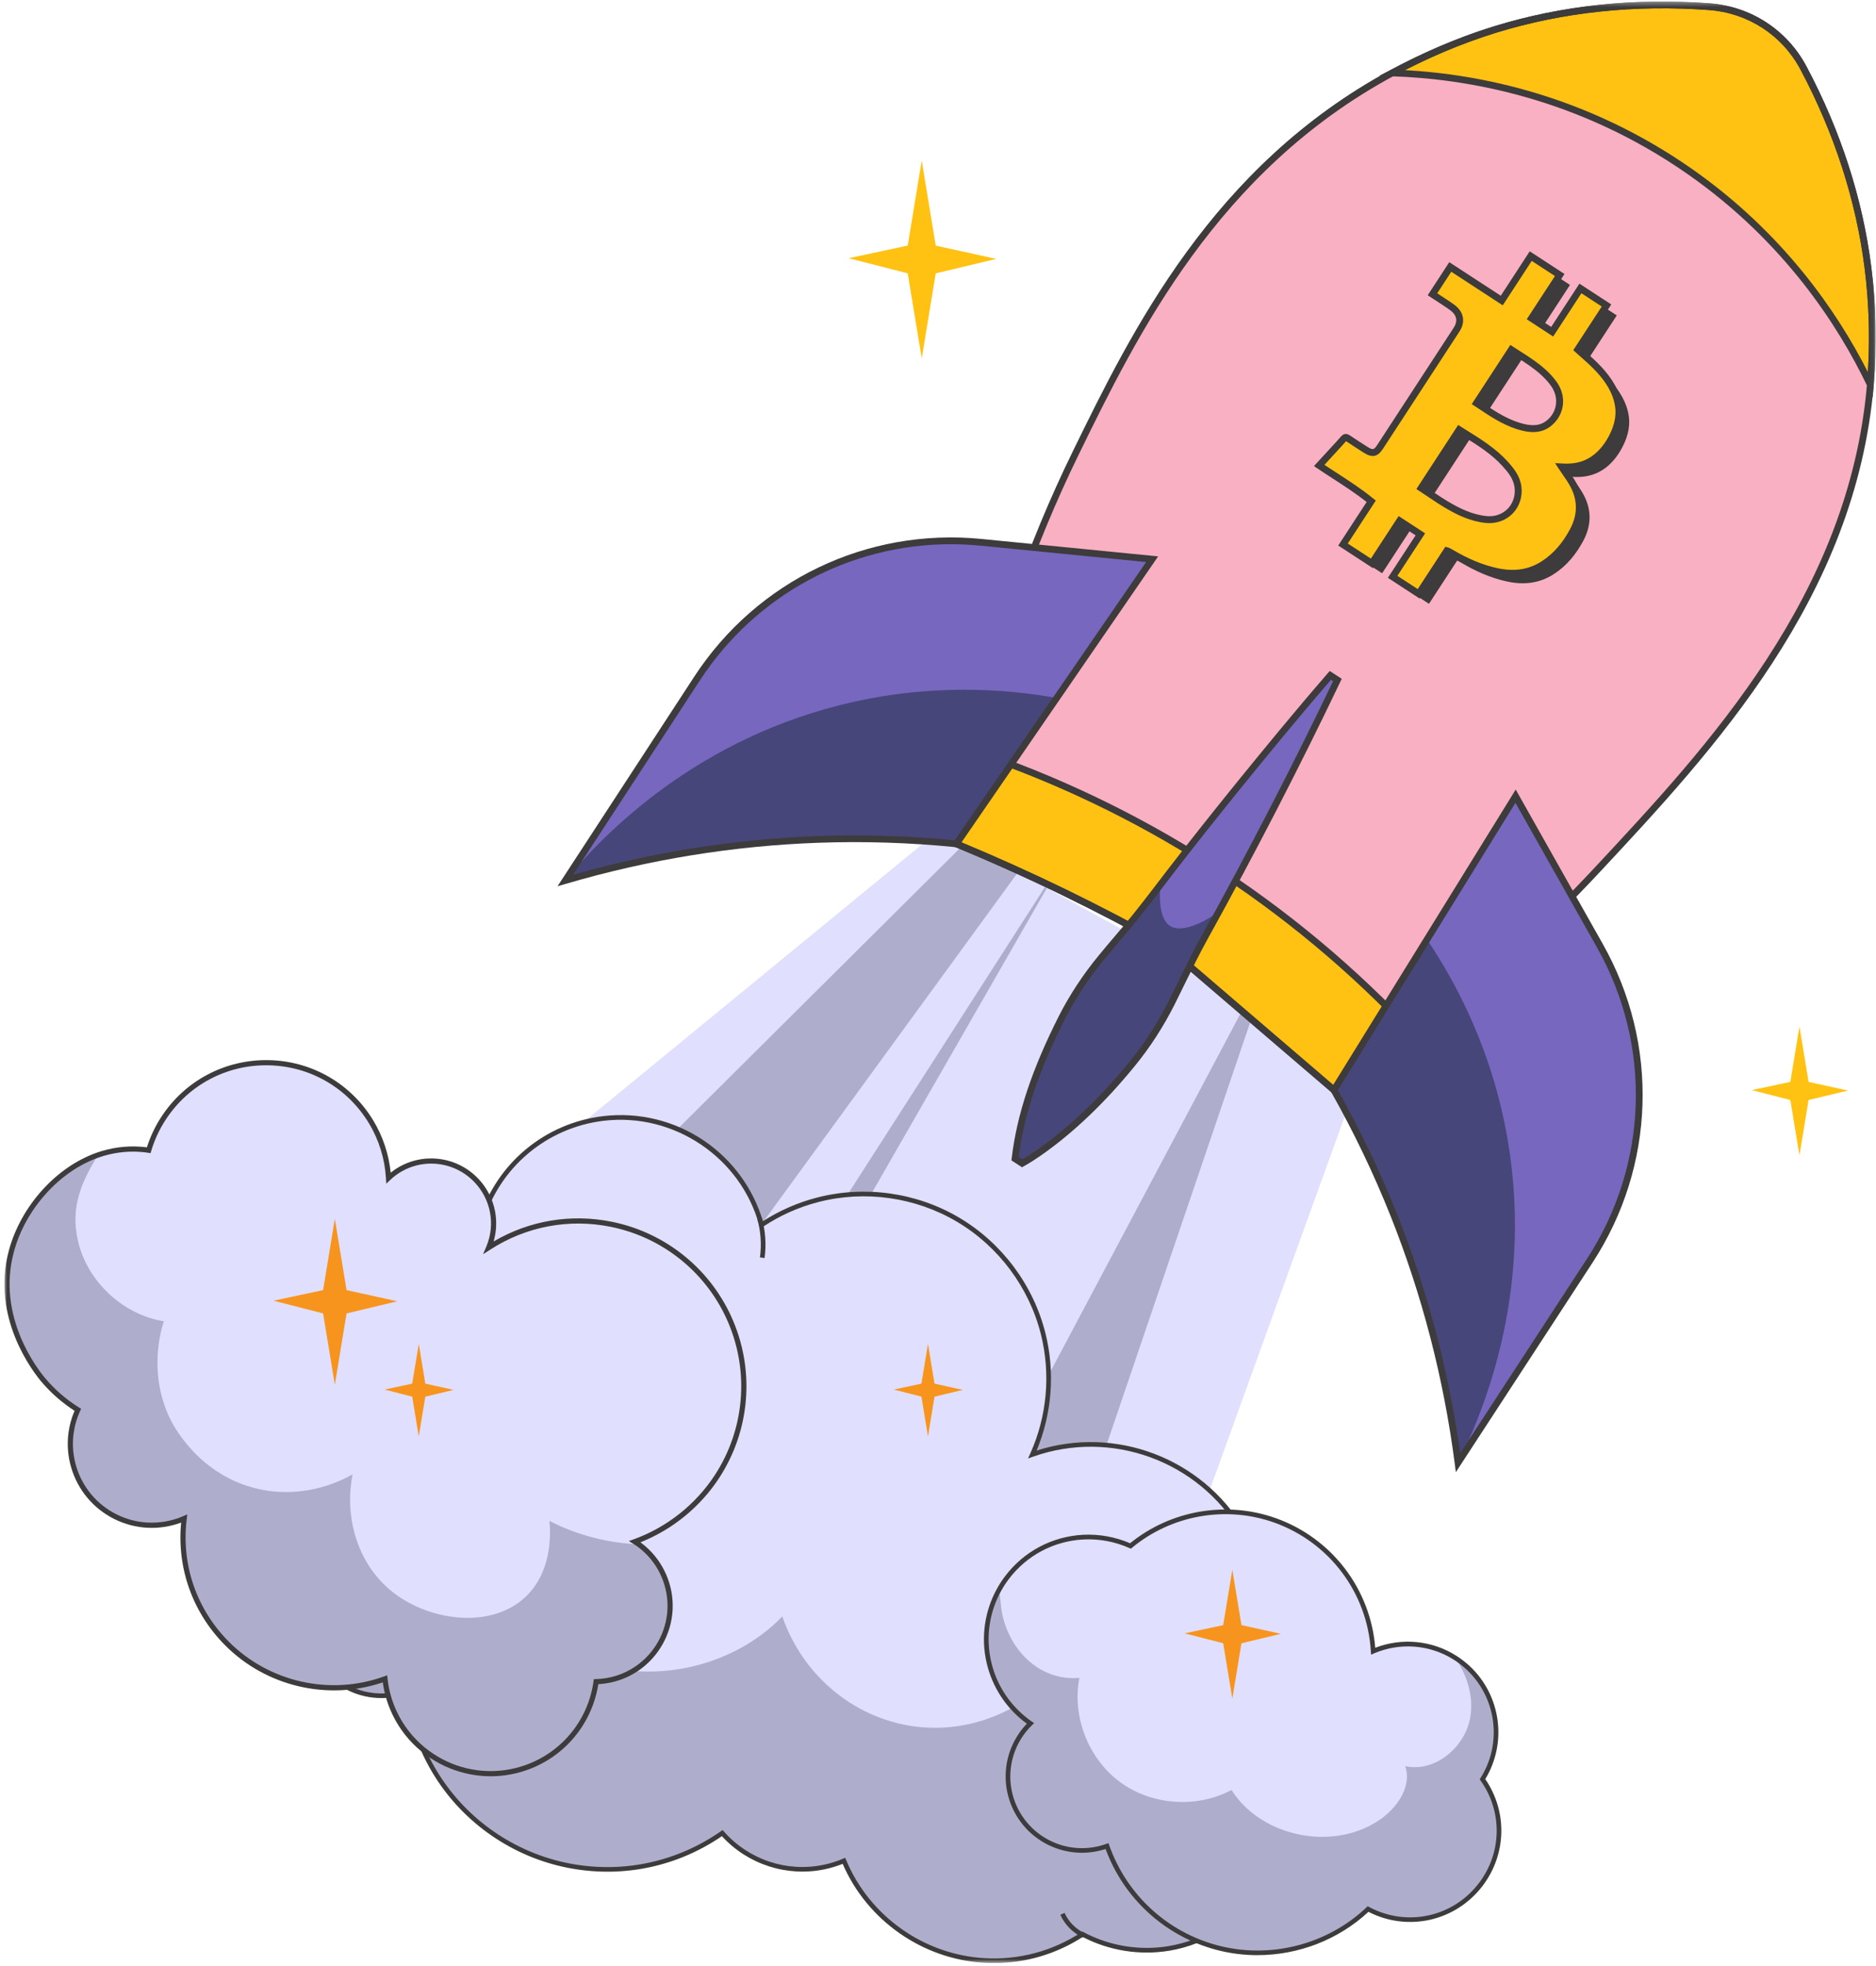 <svg width="398" height="417" viewBox="0 0 398 417" fill="none" xmlns="http://www.w3.org/2000/svg">
<g clip-path="url(#clip0_0_211)">
<mask id="mask0_0_211" style="mask-type:luminance" maskUnits="userSpaceOnUse" x="0" y="0" width="398" height="417">
<path d="M397.943 0.326H0.943V416.326H397.943V0.326Z" fill="white"/>
</mask>
<g mask="url(#mask0_0_211)">
<path d="M289.453 225.239L229.735 390.463L210.325 378.276L184.927 362.322L138.8 333.366L131.406 328.72L117.537 320.013L83.926 298.909L64.421 286.66L199.44 175.937L204.715 178.825L215.965 184.988L221.693 188.129L222.092 188.343L264.864 211.773L266.622 212.734L289.453 225.239Z" fill="#E0DFFE"/>
<g style="mix-blend-mode:multiply">
<path d="M215.965 184.988L117.537 320.013L83.926 298.909L204.715 178.825L215.965 184.988Z" fill="#AEAECC"/>
</g>
<g style="mix-blend-mode:multiply">
<path d="M222.092 188.341C194.331 236.687 166.566 285.02 138.8 333.366L131.406 328.72C161.5 281.849 191.599 234.991 221.693 188.129L222.092 188.346V188.341Z" fill="#AEAECC"/>
</g>
<g style="mix-blend-mode:multiply">
<path d="M266.622 212.734C247.856 267.914 229.086 323.093 210.32 378.276L184.923 362.322C211.57 312.145 238.212 261.959 264.864 211.773L266.622 212.734Z" fill="#AEAECC"/>
</g>
<path d="M267.232 400.837C262.796 407.419 255.86 411.894 248.035 413.203C241.712 414.269 235.248 413.185 229.665 410.211C223.637 414.151 216.37 416.214 208.802 415.774C195.498 414.987 184.034 406.64 179.047 394.639C177.694 395.208 176.275 395.657 174.795 395.966C166.744 397.628 158.536 394.775 153.231 388.754C144.009 395.187 132.603 397.74 121.493 395.804C109.968 393.803 99.776 387.171 93.287 377.445C89.497 371.76 87.168 365.314 86.403 358.659C83.835 359.594 81.05 359.869 78.299 359.399C74.06 358.672 70.296 356.263 67.872 352.713C65.448 349.168 64.564 344.784 65.435 340.573C65.796 338.829 66.444 337.181 67.332 335.685C61.179 335.11 55.225 332.775 50.242 328.834C41.921 322.249 37.356 312.005 38.017 301.419C38.679 290.832 44.493 281.236 53.576 275.739C56.94 273.703 60.595 272.324 64.36 271.619C68.263 270.884 72.285 270.866 76.215 271.593C75.771 267 77.455 262.437 80.797 259.232C84.27 255.905 89.114 254.425 93.849 255.243C96.943 255.778 99.746 257.257 101.922 259.414C105.26 247.749 115.33 238.658 128.124 237.17C143.522 235.383 157.619 245.214 161.57 259.766C165.164 257.37 169.164 255.561 173.424 254.452C183.542 251.82 194.301 253.338 203.297 258.675C212.292 264.011 218.781 272.711 221.322 282.855C223.473 291.445 222.632 300.458 219.034 308.443C235.192 302.719 253.597 308.774 263.001 323.702C263.193 324.002 263.375 324.298 263.558 324.602C270.948 337.081 270.222 352.114 262.953 363.583C267.179 367.524 270.174 372.674 271.452 378.407C273.189 386.14 271.662 394.252 267.24 400.833L267.232 400.837Z" fill="#E0DFFE"/>
<g style="mix-blend-mode:multiply">
<path d="M267.232 400.837C262.796 407.419 255.86 411.894 248.035 413.203C241.712 414.269 235.248 413.185 229.665 410.211C223.637 414.151 216.37 416.213 208.802 415.773C195.498 414.987 184.034 406.639 179.047 394.639C177.694 395.208 176.275 395.657 174.795 395.966C166.744 397.628 158.536 394.774 153.231 388.754C144.009 395.187 132.603 397.74 121.493 395.804C109.968 393.803 99.776 387.171 93.287 377.445C89.497 371.76 87.168 365.314 86.403 358.659C83.835 359.594 81.05 359.869 78.299 359.399C74.06 358.672 70.296 356.263 67.872 352.713C65.448 349.168 64.564 344.784 65.435 340.573C65.796 338.829 66.444 337.181 67.332 335.684C61.179 335.11 55.225 332.775 50.242 328.834C41.921 322.249 37.356 312.005 38.017 301.419C38.679 290.832 44.493 281.236 53.576 275.739C56.94 273.703 60.595 272.324 64.36 271.619C64.073 272.394 63.803 273.168 63.594 273.933C61.466 281.65 62.084 290.088 65.857 297.212C72.167 309.113 85.676 316.281 99.145 316.729C99.524 331.931 109.707 346.442 123.882 351.978C138.057 357.507 155.382 353.74 165.97 342.818C170.447 355.776 181.902 364.975 195.154 366.271C209.986 367.719 224.412 359.012 230.396 344.745C232.142 345.037 244.928 346.95 254.759 337.981C260.465 332.775 262.352 326.481 263.001 323.71C263.193 324.01 263.375 324.306 263.558 324.611C270.948 337.09 270.222 352.122 262.953 363.591C267.179 367.532 270.174 372.682 271.452 378.415C273.189 386.149 271.662 394.26 267.24 400.842L267.232 400.837Z" fill="#AEAECC"/>
</g>
<path d="M210.86 416.326C210.168 416.326 209.472 416.305 208.772 416.265C195.689 415.495 183.969 407.278 178.777 395.283C177.52 395.783 176.214 396.175 174.891 396.448C166.922 398.093 158.632 395.395 153.153 389.411C143.818 395.787 132.56 398.237 121.405 396.296C109.803 394.283 99.406 387.511 92.874 377.723C89.21 372.225 86.833 365.88 85.985 359.333C83.478 360.142 80.806 360.334 78.212 359.894C73.86 359.151 69.943 356.637 67.458 353.001C64.969 349.36 64.051 344.797 64.943 340.477C65.261 338.951 65.791 337.481 66.527 336.102C60.456 335.393 54.733 333.027 49.933 329.23C41.486 322.544 36.847 312.14 37.521 301.393C38.196 290.645 44.101 280.902 53.315 275.325C60.025 271.267 67.942 269.744 75.671 271.01C75.414 266.452 77.137 262.068 80.449 258.887C84.018 255.47 89.057 253.929 93.927 254.773C96.821 255.273 99.485 256.565 101.674 258.523C105.39 246.67 115.661 238.14 128.06 236.697C135.575 235.822 143.161 237.688 149.41 241.947C155.412 246.039 159.811 252.077 161.853 258.997C165.391 256.726 169.234 255.043 173.294 253.99C183.473 251.342 194.501 252.899 203.545 258.266C212.588 263.634 219.242 272.554 221.792 282.751C223.86 291.006 223.19 299.796 219.921 307.634C236.603 302.271 254.984 309.191 263.976 324.367C271.184 336.537 271.022 351.504 263.576 363.518C267.775 367.537 270.661 372.644 271.932 378.311C273.69 386.14 272.127 394.457 267.645 401.12C263.158 407.783 256.042 412.367 248.126 413.695C241.859 414.747 235.328 413.713 229.7 410.789C224.029 414.434 217.562 416.331 210.873 416.331L210.86 416.326ZM179.312 393.995L179.504 394.452C184.448 406.348 195.963 414.525 208.837 415.282C216.153 415.709 223.263 413.817 229.4 409.802L229.644 409.641L229.9 409.78C235.397 412.707 241.807 413.751 247.961 412.72C255.615 411.437 262.491 407.005 266.826 400.567C271.157 394.126 272.667 386.092 270.97 378.524C269.717 372.917 266.822 367.881 262.609 363.957L262.309 363.679L262.526 363.335C269.986 351.578 270.217 336.838 263.127 324.872C254.188 309.779 235.71 303.071 219.19 308.921L218.102 309.309L218.577 308.256C222.132 300.362 222.937 291.388 220.835 282.989C218.345 273.046 211.861 264.342 203.04 259.114C194.223 253.881 183.469 252.363 173.542 254.947C169.373 256.031 165.434 257.797 161.836 260.193L161.265 260.572L161.086 259.91C157.174 245.508 143.035 235.957 128.172 237.68C115.905 239.11 105.786 247.701 102.392 259.571L102.161 260.372L101.569 259.784C99.424 257.657 96.721 256.261 93.762 255.748C89.197 254.96 84.475 256.4 81.132 259.606C77.881 262.724 76.267 267.078 76.702 271.563L76.763 272.215L76.119 272.098C68.429 270.684 60.513 272.137 53.824 276.177C44.885 281.584 39.157 291.041 38.505 301.462C37.852 311.889 42.352 321.979 50.547 328.464C55.395 332.3 61.213 334.632 67.371 335.206L68.146 335.28L67.75 335.949C66.875 337.424 66.257 339.016 65.909 340.686C65.073 344.741 65.935 349.029 68.272 352.453C70.605 355.871 74.291 358.232 78.377 358.929C81.006 359.377 83.722 359.129 86.228 358.211L86.816 357.999L86.886 358.62C87.647 365.228 89.997 371.647 93.692 377.184C100.072 386.749 110.234 393.365 121.571 395.335C132.611 397.254 143.757 394.774 152.945 388.363L153.306 388.11L153.597 388.441C158.841 394.396 166.919 397.097 174.691 395.491C176.11 395.195 177.511 394.761 178.847 394.195L179.304 394.004L179.312 393.995Z" fill="#3D3B3B"/>
<path d="M67.38 336.768L66.492 336.341C67.493 334.249 68.938 332.326 70.67 330.782L71.327 331.517C69.691 332.975 68.329 334.789 67.385 336.763L67.38 336.768Z" fill="#3D3B3B"/>
<path d="M86.024 359.472L85.658 358.555C88.344 357.489 90.885 356.08 93.205 354.366L93.792 355.157C91.403 356.923 88.787 358.376 86.024 359.472Z" fill="#3D3B3B"/>
<path d="M101.417 266.495C101.095 263.695 101.208 260.876 101.743 258.109L102.709 258.296C102.192 260.963 102.083 263.685 102.392 266.383L101.413 266.495H101.417Z" fill="#3D3B3B"/>
<path d="M162.2 266.8L161.227 266.666C161.601 263.96 161.404 261.145 160.66 258.518L161.609 258.249C162.392 261.006 162.597 263.965 162.205 266.805L162.2 266.8Z" fill="#3D3B3B"/>
<path d="M229.765 410.919C227.655 409.963 225.9 408.202 224.956 406.083L225.857 405.683C226.706 407.583 228.276 409.162 230.17 410.019L229.761 410.916L229.765 410.919Z" fill="#3D3B3B"/>
<path d="M262.47 363.874C260.773 362.631 258.902 361.656 256.905 360.986L257.218 360.051C259.311 360.756 261.269 361.774 263.049 363.078L262.466 363.874H262.47Z" fill="#3D3B3B"/>
<path d="M338.925 184.397C329.778 194.196 317.048 206.688 300.372 219.867C295.293 223.882 289.849 227.958 284.022 232.042C283.012 231.176 266.566 217.08 265.543 216.205C264.533 215.339 248.087 201.243 247.068 200.368C240.484 196.689 233.455 192.987 225.983 189.351C218.002 185.466 210.282 182.022 202.892 178.969C203.876 172.087 205.072 165.507 206.421 159.243C212.292 131.967 221.074 110.658 228.246 96.009C241.429 69.063 258.462 35.38 295.349 15.467C304.071 10.761 311.843 7.929 317.206 6.25C328.098 2.901 343.334 -0.022 362.631 1.413C371.082 2.044 378.646 6.951 382.616 14.423C391.35 30.873 394.87 45.518 396.289 56.736C396.999 62.334 397.708 71.064 396.799 81.598C393.007 125.603 364.846 156.603 338.922 184.392L338.925 184.397Z" fill="#F9B0C3"/>
<path d="M300.376 219.867C295.297 223.882 289.853 227.958 284.025 232.043C283.016 231.177 266.569 217.08 265.548 216.205C264.538 215.339 248.092 201.243 247.073 200.368C240.489 196.689 233.46 192.987 225.988 189.351C218.006 185.467 210.285 182.022 202.896 178.969C203.879 172.087 205.076 165.507 206.426 159.243C221.496 164.297 238.648 171.809 256.282 183.066C274.647 194.792 289.156 207.784 300.376 219.867Z" fill="#FFC212"/>
<path d="M396.802 81.603C392.189 71.968 381.088 52.13 358.405 36.31C332.263 18.077 305.96 15.806 295.345 15.467C300.159 12.949 307.578 9.208 317.201 6.25C328.094 2.901 343.33 -0.022 362.627 1.413C371.078 2.044 378.642 6.951 382.611 14.423C391.345 30.873 394.866 45.518 396.285 56.736C397.329 64.97 397.481 73.278 396.794 81.598L396.802 81.603Z" fill="#FFC212"/>
<path d="M397.299 84.295L396.158 81.912C390.126 69.311 378.611 51.273 358.001 36.898C334.761 20.691 311.091 16.689 295.327 16.18L292.607 16.093L295.019 14.832C300.789 11.818 307.917 8.356 316.996 5.567C331.362 1.153 346.737 -0.487 362.688 0.7C371.461 1.353 379.147 6.359 383.25 14.088C390.535 27.807 395.161 42.13 397.003 56.649C398.039 64.818 398.213 73.23 397.516 81.659L397.299 84.295ZM298.069 14.871C313.959 15.745 336.581 20.221 358.819 35.727C378.424 49.403 389.901 66.344 396.281 78.923C396.733 71.473 396.498 64.056 395.584 56.832C393.765 42.483 389.191 28.329 381.988 14.762C378.116 7.468 370.861 2.745 362.583 2.131C346.807 0.957 331.614 2.575 317.418 6.938C309.663 9.321 303.339 12.205 298.074 14.876L298.069 14.871Z" fill="#3D3B3B"/>
<path d="M283.982 232.947L283.56 232.586C282.838 231.969 274.26 224.614 269.033 220.137L265.086 216.754C264.25 216.036 252.9 206.306 248.391 202.44L246.668 200.96C239.792 197.119 232.733 193.432 225.678 189.995C218.102 186.307 210.347 182.818 202.626 179.629L202.113 179.417L202.191 178.869C203.144 172.226 204.333 165.572 205.729 159.096C210.49 136.965 217.854 115.634 227.611 95.696C240.083 70.194 257.17 35.271 295.014 14.841C301.99 11.074 309.384 7.956 316.996 5.572C331.367 1.153 346.737 -0.483 362.691 0.705C371.465 1.357 379.151 6.364 383.255 14.093C390.54 27.811 395.166 42.135 397.007 56.654C398.06 64.975 398.234 73.391 397.521 81.668C393.635 126.813 363.592 159.018 339.457 184.889C327.628 197.568 314.629 209.525 300.824 220.433C295.506 224.64 289.992 228.741 284.443 232.63L283.986 232.947H283.982ZM203.684 178.52C211.26 181.665 218.868 185.093 226.301 188.712C233.399 192.169 240.505 195.88 247.426 199.747L247.543 199.83L249.323 201.356C253.832 205.224 265.185 214.953 266.018 215.67L269.965 219.055C274.682 223.1 282.136 229.485 284.069 231.143C289.444 227.363 294.779 223.382 299.932 219.311C313.68 208.451 326.623 196.537 338.404 183.914C362.392 158.2 392.246 126.199 396.089 81.546C396.794 73.369 396.62 65.053 395.58 56.832C393.761 42.483 389.186 28.329 381.984 14.763C378.111 7.468 370.856 2.745 362.579 2.131C346.803 0.957 331.61 2.575 317.414 6.938C309.894 9.295 302.587 12.379 295.688 16.098C258.244 36.311 241.28 70.999 228.89 96.322C219.186 116.156 211.861 137.378 207.126 159.395C205.777 165.663 204.619 172.097 203.689 178.52H203.684Z" fill="#3D3B3B"/>
<path d="M283.982 232.947L283.56 232.586C282.838 231.969 274.26 224.614 269.033 220.137L265.086 216.754C264.25 216.036 252.9 206.306 248.391 202.439L246.668 200.96C239.792 197.119 232.733 193.43 225.678 189.995C218.102 186.307 210.347 182.818 202.626 179.629L202.113 179.417L202.191 178.868C203.144 172.226 204.333 165.572 205.729 159.095L205.899 158.313L206.656 158.564C224.243 164.468 241.071 172.505 256.67 182.461C272.897 192.821 287.777 205.24 300.902 219.381L301.429 219.947L300.819 220.425C295.501 224.63 289.988 228.733 284.439 232.621L283.982 232.938V232.947ZM203.684 178.52C211.26 181.665 218.868 185.092 226.301 188.712C233.399 192.169 240.505 195.88 247.426 199.747L247.543 199.829L249.323 201.356C253.832 205.222 265.185 214.953 266.018 215.67L269.965 219.055C274.682 223.1 282.136 229.485 284.069 231.141C289.231 227.51 294.357 223.695 299.322 219.794C286.411 205.98 271.801 193.827 255.895 183.674C240.619 173.923 224.16 166.024 206.957 160.183C205.677 166.202 204.58 172.366 203.684 178.525V178.52Z" fill="#3D3B3B"/>
<path d="M244.427 118.592C237.677 128.4 230.932 138.213 224.182 148.022C217.084 158.334 209.99 168.647 202.892 178.964C194.114 178.082 184.301 177.642 173.633 178.016C152.392 178.769 134.201 182.548 119.926 186.732L147.883 143.893C161.005 123.785 184.244 112.646 208.144 115.008L244.423 118.587L244.427 118.592Z" fill="#7767BF"/>
<path d="M224.182 148.025C217.084 158.338 209.99 168.652 202.892 178.969C194.114 178.085 184.301 177.646 173.633 178.021C152.392 178.773 134.201 182.552 119.926 186.737C126.48 178.79 145.628 157.73 178.234 149.53C197.06 144.798 213.428 146.099 224.177 148.025H224.182Z" fill="#46467A"/>
<path d="M282.994 231.181C287.337 238.854 291.698 247.648 295.654 257.565C303.526 277.296 307.401 295.459 309.323 310.201C318.641 295.921 327.963 281.64 337.281 267.361C350.406 247.253 351.237 221.512 339.439 200.595L321.535 168.855C308.689 189.629 295.841 210.407 282.994 231.181Z" fill="#7767BF"/>
<path d="M240.306 225.483C234.566 232.538 227.963 239.206 220.405 244.469C219.272 245.252 218.107 246.013 216.844 246.713L215.347 245.735C216.592 235.187 220.595 225.052 225.331 215.713C227.663 211.142 230.496 206.905 233.77 202.948C235.392 200.964 237.076 199.016 238.73 197.055C240.972 194.427 243.778 190.782 246.207 187.606C246.916 186.676 247.595 185.789 248.213 184.975C252.383 179.556 258.21 172.223 262.518 166.907C268.985 158.935 275.5 151.004 282.237 143.237L283.734 144.215C275.856 160.701 267.336 177.286 258.544 193.4C257.544 195.236 256.539 197.063 255.534 198.885C253.035 203.357 250.898 208.05 248.596 212.622C246.29 217.206 243.552 221.504 240.31 225.483H240.306Z" fill="#7767BF"/>
<path d="M302.743 199.238C296.163 209.886 289.574 220.533 282.99 231.181C287.337 238.854 291.693 247.648 295.65 257.562C303.523 277.291 307.396 295.455 309.319 310.196C313.954 300.997 325.522 274.99 319.881 241.864C316.626 222.739 308.836 208.289 302.74 199.233L302.743 199.238Z" fill="#46467A"/>
<path d="M240.306 225.483C234.566 232.538 227.963 239.206 220.405 244.469C219.272 245.252 218.107 246.013 216.844 246.713L215.347 245.735C216.592 235.187 220.595 225.052 225.331 215.713C227.663 211.142 230.496 206.906 233.77 202.948C235.392 200.964 237.076 199.016 238.73 197.055C240.972 194.427 243.778 190.782 246.207 187.606C245.767 192.091 246.477 195.289 248.247 196.393C250.237 197.637 254.027 196.537 258.549 193.392C257.549 195.228 256.542 197.055 255.537 198.877C253.039 203.349 250.903 208.041 248.6 212.613C246.294 217.198 243.557 221.494 240.315 225.474L240.306 225.483Z" fill="#46467A"/>
<path d="M216.809 247.544L214.582 246.091L214.633 245.652C215.731 236.392 218.925 226.775 224.687 215.392C226.98 210.904 229.848 206.566 233.212 202.495C234.27 201.209 235.366 199.911 236.429 198.663C237.012 197.976 237.599 197.29 238.177 196.598C240.715 193.622 243.974 189.347 246.595 185.915L247.643 184.545C252.004 178.878 257.975 171.379 261.961 166.459C267.732 159.344 274.591 150.966 281.697 142.771L282.106 142.302L284.653 143.959L284.383 144.523C275.826 162.44 266.331 180.847 256.16 199.229C254.484 202.238 252.939 205.401 251.446 208.463C250.729 209.937 249.984 211.46 249.236 212.948C246.865 217.663 244.048 222.034 240.863 225.94C234.444 233.834 227.698 240.267 220.817 245.061C219.873 245.713 218.607 246.561 217.193 247.344L216.814 247.554L216.809 247.544ZM216.105 245.382L216.866 245.879C218.075 245.187 219.163 244.456 219.994 243.882C226.766 239.166 233.412 232.826 239.749 225.031C242.865 221.208 245.624 216.923 247.952 212.299C248.696 210.821 249.441 209.303 250.154 207.832C251.656 204.754 253.209 201.573 254.902 198.533C264.951 180.369 274.338 162.184 282.815 144.472L282.363 144.181C275.417 152.209 268.72 160.396 263.066 167.364C259.084 172.274 253.122 179.76 248.775 185.419L247.731 186.785C245.101 190.234 241.825 194.523 239.265 197.525C238.687 198.211 238.099 198.903 237.512 199.595C236.454 200.843 235.358 202.13 234.308 203.408C231.01 207.402 228.203 211.652 225.957 216.044C220.365 227.088 217.227 236.427 216.105 245.382Z" fill="#3D3B3B"/>
<path d="M118.272 187.967L147.287 143.506C160.604 123.098 183.951 111.902 208.219 114.299L245.702 117.996L224.773 148.426C217.675 158.738 210.582 169.052 203.488 179.369L203.249 179.717L202.826 179.674C193.178 178.703 183.369 178.386 173.664 178.729C155.634 179.369 137.625 182.287 120.135 187.416L118.276 187.959L118.272 187.967ZM201.739 115.412C180.34 115.412 160.347 126.112 148.483 144.29L121.579 185.519C138.605 180.692 156.099 177.929 173.611 177.311C183.243 176.971 192.973 177.276 202.548 178.221C209.563 168.021 216.579 157.821 223.599 147.625L243.156 119.192L208.083 115.73C205.96 115.521 203.845 115.417 201.743 115.417L201.739 115.412Z" fill="#3D3B3B"/>
<path d="M308.863 312.21L308.614 310.287C306.26 292.232 301.677 274.582 294.993 257.827C291.402 248.832 287.159 239.985 282.376 231.533L282.168 231.164L282.389 230.803L321.565 167.447L340.061 200.242C352.034 221.469 351.199 247.335 337.881 267.748L308.866 312.21H308.863ZM283.825 231.199C288.556 239.598 292.759 248.375 296.32 257.3C302.813 273.577 307.339 290.688 309.776 308.2L336.68 266.97C349.706 247.009 350.524 221.708 338.817 200.947L321.509 170.26L283.83 231.199H283.825Z" fill="#3D3B3B"/>
<path d="M293.226 121.58C291.124 120.21 289.14 118.918 287.098 117.583C289.092 114.529 291.067 111.502 293.082 108.409C289.597 105.565 285.767 103.329 282.045 100.815C283.016 99.762 283.943 98.753 284.87 97.744C285.661 96.883 286.467 96.03 287.229 95.143C287.537 94.786 287.777 94.808 288.133 95.043C289.387 95.878 290.64 96.7 291.916 97.505C293.36 98.414 294.052 98.27 294.966 96.874C300.385 88.579 305.803 80.28 311.212 71.977C312.296 70.311 311.992 68.623 310.399 67.406C309.715 66.884 308.984 66.423 308.27 65.944C307.556 65.47 306.839 65.009 306.078 64.513C307.343 62.573 308.588 60.668 309.859 58.719C313.497 61.094 317.11 63.443 320.782 65.84C322.837 62.691 324.869 59.581 326.928 56.419C329.003 57.771 331.014 59.081 333.077 60.429C331.075 63.495 329.086 66.544 327.092 69.598C328.569 70.559 329.991 71.485 331.48 72.46C333.49 69.376 335.466 66.349 337.468 63.282C339.339 64.504 341.146 65.679 343.003 66.892C340.972 70.007 338.935 73.125 336.902 76.244C338.208 77.431 339.522 78.519 340.71 79.732C342.834 81.894 344.644 84.278 345.376 87.305C346.007 89.919 345.459 92.364 344.262 94.695C343.391 96.387 342.29 97.905 340.78 99.101C338.917 100.576 336.776 101.18 334.435 101.163C334.082 101.163 333.734 101.132 333.486 101.124C334.347 102.446 335.352 103.725 336.079 105.147C337.712 108.322 337.576 111.554 335.902 114.686C334.365 117.556 332.354 120.031 329.569 121.806C326.531 123.741 323.246 124.072 319.785 123.337C316.278 122.593 313.066 121.149 309.998 119.335C309.803 119.218 309.603 119.105 309.397 118.996C309.333 118.961 309.254 118.953 309.124 118.914C307.147 121.941 305.167 124.977 303.162 128.052C301.303 126.838 299.497 125.664 297.621 124.442C299.566 121.462 301.511 118.483 303.501 115.43C302.016 114.464 300.598 113.537 299.105 112.563C297.173 115.525 295.215 118.526 293.216 121.585L293.226 121.58ZM311.752 93.234C309.032 97.405 306.347 101.515 303.675 105.612C305.659 106.909 307.553 108.261 309.558 109.418C312.04 110.845 314.638 112.024 317.558 112.293C321.557 112.659 324.695 109.449 324.229 105.46C323.989 103.407 322.776 101.902 321.474 100.463C318.732 97.435 315.221 95.43 311.757 93.238L311.752 93.234ZM315.421 87.596C315.835 87.866 316.199 88.097 316.557 88.34C319.312 90.198 322.118 91.981 325.395 92.751C327.241 93.181 329.112 93.181 330.718 91.916C333.321 89.863 333.794 86.392 331.907 83.651C330.657 81.838 329.003 80.441 327.245 79.18C325.822 78.158 324.317 77.249 322.81 76.27C320.322 80.085 317.901 83.795 315.416 87.601L315.421 87.596Z" fill="#3D3B3B"/>
<path d="M291.049 119.475C288.948 118.105 286.963 116.813 284.923 115.477C286.915 112.424 288.891 109.397 290.906 106.304C287.42 103.46 283.59 101.224 279.87 98.71C280.84 97.657 281.767 96.648 282.694 95.639C283.486 94.778 284.291 93.925 285.052 93.038C285.362 92.681 285.601 92.703 285.958 92.938C287.211 93.773 288.464 94.595 289.739 95.4C291.185 96.309 291.877 96.165 292.791 94.769C298.208 86.474 303.627 78.175 309.036 69.872C310.12 68.206 309.815 66.518 308.222 65.3C307.54 64.778 306.808 64.317 306.094 63.839C305.381 63.365 304.662 62.904 303.901 62.408C305.167 60.468 306.412 58.563 307.684 56.614C311.321 58.989 314.934 61.338 318.606 63.735C320.661 60.586 322.693 57.476 324.751 54.313C326.827 55.666 328.837 56.975 330.9 58.324C328.898 61.39 326.91 64.439 324.916 67.493C326.392 68.454 327.815 69.38 329.304 70.35C331.314 67.266 333.289 64.239 335.292 61.173C337.164 62.395 338.97 63.569 340.828 64.783C338.795 67.897 336.758 71.016 334.726 74.135C336.031 75.322 337.346 76.409 338.534 77.623C340.657 79.784 342.468 82.168 343.199 85.195C343.831 87.81 343.282 90.254 342.086 92.585C341.215 94.277 340.114 95.796 338.604 96.992C336.741 98.466 334.6 99.071 332.258 99.053C331.907 99.053 331.558 99.023 331.309 99.014C332.172 100.337 333.177 101.615 333.904 103.038C335.536 106.213 335.4 109.445 333.725 112.576C332.188 115.447 330.178 117.922 327.393 119.697C324.355 121.632 321.07 121.962 317.61 121.227C314.103 120.484 310.891 119.04 307.823 117.226C307.626 117.108 307.426 116.995 307.222 116.887C307.156 116.852 307.078 116.843 306.947 116.804C304.972 119.831 302.992 122.868 300.985 125.943C299.127 124.729 297.321 123.554 295.445 122.333C297.39 119.353 299.336 116.373 301.324 113.32C299.841 112.354 298.422 111.428 296.93 110.454C294.998 113.416 293.039 116.417 291.041 119.475H291.049ZM309.576 91.133C306.856 95.304 304.171 99.414 301.498 103.512C303.483 104.808 305.376 106.161 307.383 107.318C309.863 108.744 312.462 109.923 315.381 110.193C319.381 110.558 322.519 107.348 322.054 103.359C321.814 101.306 320.6 99.802 319.298 98.362C316.557 95.334 313.045 93.329 309.581 91.137L309.576 91.133ZM313.245 85.491C313.658 85.761 314.024 85.992 314.381 86.235C317.136 88.092 319.943 89.876 323.219 90.645C325.065 91.076 326.936 91.076 328.542 89.81C331.145 87.757 331.619 84.287 329.73 81.546C328.481 79.732 326.827 78.336 325.069 77.075C323.646 76.053 322.14 75.144 320.635 74.165C318.145 77.98 315.726 81.69 313.24 85.496L313.245 85.491Z" fill="#FFC212"/>
<path d="M301.203 126.952L294.445 122.545L300.324 113.533L297.152 111.467L291.263 120.488L283.913 115.695L289.936 106.465C287.651 104.656 285.179 103.055 282.785 101.502C281.697 100.798 280.565 100.067 279.464 99.319L278.764 98.844L280.105 97.387C280.8 96.631 281.479 95.891 282.159 95.152L282.759 94.499C283.338 93.869 283.939 93.221 284.504 92.564C284.87 92.137 285.492 91.75 286.367 92.333C287.39 93.016 288.743 93.908 290.132 94.782C291.241 95.478 291.489 95.43 292.181 94.369C297.599 86.074 303.018 77.775 308.427 69.472C309.298 68.136 309.066 66.862 307.783 65.879C307.27 65.487 306.712 65.118 306.169 64.761L305.69 64.444C305.198 64.117 304.702 63.795 304.192 63.465L302.892 62.617L307.47 55.601L318.393 62.721L324.539 53.3L331.91 58.106L325.926 67.275L329.09 69.337L335.079 60.159L341.837 64.565L335.679 74.004C335.932 74.23 336.184 74.452 336.437 74.674C337.316 75.452 338.22 76.253 339.061 77.105C340.879 78.954 343.073 81.524 343.917 85.017C344.535 87.583 344.152 90.167 342.742 92.912C341.733 94.878 340.531 96.396 339.064 97.553C337.289 98.962 335.152 99.706 332.715 99.767C332.728 99.784 332.738 99.797 332.75 99.814C333.382 100.728 334.034 101.672 334.561 102.69C336.276 106.034 336.215 109.471 334.378 112.907C332.633 116.169 330.478 118.587 327.794 120.297C324.764 122.224 321.388 122.758 317.466 121.928C314.215 121.236 310.939 119.901 307.457 117.839C307.382 117.796 307.304 117.748 307.227 117.704L301.198 126.939L301.203 126.952ZM296.46 122.119L300.776 124.933L306.639 115.951L307.252 116.13C307.339 116.152 307.448 116.178 307.57 116.243C307.783 116.356 307.992 116.473 308.2 116.595C311.543 118.574 314.672 119.857 317.767 120.514C321.295 121.262 324.32 120.797 327.006 119.083C329.473 117.509 331.462 115.269 333.085 112.233C334.683 109.244 334.743 106.265 333.255 103.372C332.776 102.437 332.15 101.533 331.544 100.663C331.258 100.249 330.97 99.836 330.7 99.419L329.921 98.227L331.592 98.305C331.793 98.318 332.028 98.331 332.268 98.331C332.302 98.331 332.337 98.331 332.375 98.331C334.648 98.331 336.541 97.709 338.155 96.426C339.452 95.4 340.528 94.034 341.442 92.259C342.685 89.841 343.03 87.588 342.495 85.374C341.737 82.225 339.7 79.854 338.016 78.14C337.215 77.327 336.367 76.575 335.466 75.783C335.057 75.422 334.644 75.057 334.235 74.682L333.773 74.265L339.818 65.005L335.501 62.191L329.513 71.368L323.903 67.71L329.887 58.541L324.961 55.331L318.815 64.752L307.892 57.632L304.911 62.203L304.985 62.251C305.498 62.586 306.003 62.908 306.5 63.243L306.969 63.556C307.531 63.926 308.114 64.309 308.667 64.731C310.56 66.175 310.939 68.302 309.65 70.276C304.24 78.58 298.822 86.879 293.403 95.174C292.272 96.909 291.137 97.144 289.352 96.022C287.956 95.143 286.598 94.247 285.57 93.56C285.001 94.217 284.404 94.865 283.83 95.491L283.234 96.139C282.555 96.879 281.871 97.622 281.174 98.379L280.984 98.584C281.85 99.158 282.724 99.727 283.577 100.28C286.184 101.967 288.883 103.716 291.367 105.747L291.877 106.161L285.931 115.269L290.837 118.466L296.725 109.444L302.343 113.107L296.463 122.119H296.46ZM315.991 110.945C315.765 110.945 315.538 110.936 315.312 110.915C312.005 110.61 309.141 109.171 307.017 107.944C305.607 107.135 304.236 106.213 302.913 105.321C302.313 104.921 301.712 104.516 301.102 104.116L300.49 103.716L309.358 90.124L309.967 90.511C310.407 90.789 310.846 91.063 311.286 91.337C314.28 93.207 317.379 95.143 319.838 97.862C321.178 99.345 322.51 100.98 322.776 103.264C323.024 105.386 322.345 107.444 320.913 108.91C319.633 110.219 317.871 110.941 315.991 110.941V110.945ZM302.508 103.299C302.917 103.568 303.323 103.842 303.727 104.112C305.094 105.03 306.382 105.895 307.748 106.678C309.742 107.826 312.422 109.179 315.447 109.458C317.131 109.619 318.746 109.04 319.868 107.892C320.991 106.739 321.522 105.117 321.327 103.433C321.108 101.576 319.986 100.202 318.754 98.844C316.431 96.278 313.553 94.478 310.512 92.577C310.272 92.429 310.038 92.277 309.798 92.129L302.508 103.299ZM325.252 91.629C324.569 91.629 323.837 91.537 323.059 91.355C319.689 90.567 316.84 88.771 313.976 86.84C313.737 86.679 313.497 86.522 313.236 86.357L312.235 85.704L320.426 73.151L321.039 73.552C321.501 73.852 321.958 74.143 322.419 74.434C323.441 75.087 324.499 75.757 325.504 76.479C327.006 77.558 328.916 79.063 330.339 81.129C332.458 84.204 331.897 88.092 329.003 90.38C327.946 91.215 326.71 91.629 325.256 91.629H325.252ZM314.254 85.278C314.437 85.396 314.611 85.513 314.79 85.63C317.535 87.479 320.26 89.201 323.39 89.932C325.4 90.402 326.897 90.18 328.094 89.232C330.365 87.44 330.805 84.378 329.133 81.955C327.837 80.072 326.052 78.671 324.647 77.662C323.676 76.966 322.684 76.331 321.631 75.661C321.375 75.496 321.113 75.331 320.852 75.165L314.254 85.274V85.278Z" fill="#3D3B3B"/>
<path d="M135.162 353.84C132.563 355.619 129.54 356.567 126.467 356.645C125.775 361.743 123.356 366.489 119.551 370.051C114.951 374.37 108.759 376.562 102.461 376.101C96.164 375.645 90.354 372.573 86.429 367.633C83.761 364.266 82.129 360.247 81.676 356.054C70.096 360.247 57.022 357.42 48.197 348.594C41.099 341.495 37.882 331.653 39.079 322.052C36.664 323.101 34.005 323.593 31.32 323.457C26.519 323.214 22.037 320.978 18.947 317.291C15.866 313.602 14.456 308.799 15.065 304.033C15.296 302.267 15.787 300.57 16.514 298.991C14.021 297.439 11.527 295.407 9.264 292.75C8.071 291.345 -1.481 279.744 2.422 265.33C4.79 256.565 11.775 248.075 20.805 244.947C23.599 243.982 26.593 243.526 29.701 243.739C30.332 243.782 30.954 243.852 31.555 243.943C32.264 241.564 33.317 239.262 34.718 237.131C39.614 229.655 48.018 225.213 56.962 225.383C65.909 225.549 74.139 230.302 78.752 237.962C80.958 241.621 82.186 245.7 82.429 249.833C85.698 246.753 90.354 245.518 94.78 246.649C99.75 247.923 103.528 251.951 104.489 256.987C104.985 259.597 104.676 262.224 103.684 264.573C111.309 259.64 120.648 257.805 129.722 259.649C141.09 261.954 150.577 269.731 155.068 280.414C159.563 291.102 158.475 303.311 152.178 313.041C147.966 319.548 141.782 324.381 134.674 326.951C134.949 327.12 135.219 327.303 135.484 327.49C135.837 327.747 136.184 328.017 136.52 328.303C140.337 331.557 142.413 336.398 142.147 341.404C141.877 346.406 139.292 351.003 135.158 353.831L135.162 353.84Z" fill="#E0DFFE"/>
<g style="mix-blend-mode:multiply">
<path d="M135.162 353.84C132.563 355.619 129.54 356.567 126.467 356.645C125.775 361.743 123.356 366.489 119.551 370.051C114.951 374.37 108.759 376.562 102.461 376.101C96.164 375.644 90.354 372.573 86.429 367.632C83.761 364.266 82.129 360.246 81.676 356.054C70.096 360.246 57.022 357.42 48.197 348.594C41.099 341.495 37.882 331.653 39.079 322.052C36.664 323.101 34.005 323.593 31.32 323.457C26.519 323.214 22.037 320.978 18.947 317.29C15.866 313.602 14.456 308.799 15.065 304.032C15.296 302.267 15.787 300.57 16.514 298.991C14.021 297.439 11.527 295.407 9.264 292.75C8.071 291.345 -1.481 279.744 2.422 265.33C4.79 256.565 11.775 248.075 20.805 244.947C17.337 250.576 14.865 255.943 16.549 263.207C18.542 271.789 26.058 278.809 34.758 280.214C34.127 282.171 31.394 291.297 36.142 301.019C36.725 302.21 42.261 313.067 55.042 315.829C65.03 317.982 72.872 313.784 74.796 312.675C72.92 322.392 76.215 332.171 83.491 337.79C91.438 343.931 104.816 345.636 112.001 338.155C117.389 332.545 116.749 324.424 116.553 322.54C118.115 323.363 125.697 327.221 135.489 327.49C135.841 327.747 136.189 328.017 136.524 328.303C140.341 331.557 142.416 336.398 142.151 341.404C141.881 346.406 139.297 351.003 135.162 353.831V353.84Z" fill="#AEAECC"/>
</g>
<path d="M104.089 376.705C103.532 376.705 102.975 376.684 102.418 376.644C95.99 376.176 90.006 373.018 85.993 367.972C83.417 364.723 81.772 360.873 81.211 356.794C69.565 360.73 56.522 357.698 47.805 348.977C40.881 342.053 37.495 332.596 38.431 322.901C36.163 323.745 33.713 324.128 31.289 324.002C26.35 323.749 21.697 321.431 18.525 317.638C15.352 313.841 13.894 308.857 14.517 303.958C14.73 302.306 15.169 300.709 15.818 299.196C13.202 297.512 10.857 295.464 8.842 293.103C7.005 290.936 -1.964 279.418 1.887 265.181C4.429 255.769 11.958 247.427 20.618 244.426C23.604 243.395 26.667 242.981 29.731 243.186C30.197 243.216 30.675 243.264 31.163 243.33C31.894 241.025 32.934 238.837 34.253 236.826C39.284 229.142 47.779 224.674 56.966 224.831C66.157 225.001 74.474 229.802 79.218 237.675C81.237 241.02 82.495 244.808 82.886 248.701C86.25 246 90.668 245.03 94.915 246.114C100.063 247.431 104.032 251.658 105.025 256.883C105.429 259.028 105.325 261.216 104.72 263.29C112.305 258.831 121.162 257.348 129.831 259.114C141.381 261.459 151.008 269.34 155.573 280.201C160.137 291.057 159.041 303.445 152.64 313.34C148.635 319.526 142.704 324.376 135.863 327.09C136.219 327.351 136.563 327.621 136.876 327.89C140.794 331.231 142.969 336.293 142.696 341.439C142.421 346.581 139.719 351.387 135.467 354.292C132.939 356.023 130 357.016 126.937 357.176C126.144 362.244 123.664 366.946 119.921 370.451C115.635 374.474 109.938 376.71 104.089 376.71V376.705ZM82.146 355.301L82.22 355.998C82.664 360.121 84.266 364.026 86.855 367.293C90.676 372.095 96.377 375.11 102.501 375.553C108.624 376.001 114.703 373.847 119.173 369.65C122.846 366.21 125.243 361.565 125.919 356.571L125.98 356.11L126.445 356.097C129.461 356.023 132.364 355.084 134.845 353.388C138.818 350.674 141.342 346.184 141.598 341.383C141.851 336.576 139.818 331.843 136.163 328.725C135.85 328.46 135.515 328.194 135.158 327.938C134.883 327.742 134.626 327.573 134.383 327.421L133.417 326.825L134.484 326.438C141.524 323.893 147.643 319.025 151.713 312.745C157.919 303.159 158.98 291.149 154.559 280.627C150.133 270.102 140.807 262.459 129.609 260.188C120.709 258.379 111.609 260.097 103.98 265.034L102.487 265.999L103.179 264.36C104.15 262.058 104.415 259.544 103.95 257.087C103.031 252.281 99.38 248.388 94.645 247.175C90.406 246.091 85.976 247.231 82.803 250.223L81.951 251.033L81.881 249.858C81.641 245.761 80.397 241.746 78.282 238.241C73.734 230.694 65.761 226.092 56.948 225.926C48.127 225.761 39.998 230.059 35.175 237.427C33.826 239.484 32.786 241.725 32.077 244.095L31.942 244.552L31.472 244.482C30.854 244.391 30.245 244.322 29.662 244.282C26.746 244.087 23.821 244.482 20.979 245.465C12.645 248.353 5.399 256.392 2.949 265.469C-0.759 279.174 7.906 290.301 9.677 292.393C11.718 294.789 14.116 296.851 16.801 298.521L17.21 298.778L17.006 299.218C16.297 300.757 15.827 302.397 15.605 304.097C15.017 308.695 16.388 313.375 19.365 316.933C22.346 320.491 26.711 322.671 31.346 322.906C33.909 323.032 36.511 322.567 38.857 321.544L39.736 321.162L39.619 322.114C38.413 331.792 41.682 341.3 48.58 348.198C57.162 356.781 70.074 359.659 81.485 355.531L82.142 355.293L82.146 355.301Z" fill="#3D3B3B"/>
<path d="M314.515 377.332C319.211 383.939 319.229 393.009 314.124 399.685C308.475 407.075 298.331 409.193 290.241 404.86C281.797 412.869 269.707 416.07 258.231 413.051C247.221 410.154 238.552 401.986 234.857 391.503C231.21 392.817 227.175 392.742 223.546 391.241C219.304 389.489 216.044 385.967 214.62 381.608C213.198 377.245 213.759 372.473 216.153 368.563C216.844 367.428 217.675 366.401 218.612 365.493C214.185 362.439 211.017 357.824 209.794 352.522C208.585 347.259 209.381 341.783 211.961 337.133C212.449 336.25 213.001 335.398 213.62 334.584C217.484 329.46 223.42 326.311 229.831 325.985C233.313 325.807 236.728 326.473 239.836 327.864C248.191 320.935 259.837 318.59 270.609 322.474C282.673 326.825 290.592 337.902 291.324 350.177C296.965 347.763 303.505 348.259 308.737 351.591C309.694 352.205 310.611 352.913 311.469 353.714C318.045 359.864 319.28 369.786 314.515 377.336V377.332Z" fill="#E0DFFE"/>
<g style="mix-blend-mode:multiply">
<path d="M314.515 377.332C319.211 383.939 319.229 393.007 314.124 399.685C308.475 407.075 298.331 409.193 290.241 404.86C281.797 412.869 269.707 416.069 258.231 413.051C247.221 410.154 238.552 401.985 234.857 391.503C231.21 392.817 227.175 392.742 223.546 391.241C219.304 389.489 216.044 385.966 214.62 381.607C213.198 377.245 213.759 372.473 216.153 368.563C216.844 367.427 217.675 366.401 218.612 365.493C214.185 362.439 211.017 357.823 209.794 352.522C208.585 347.259 209.381 341.783 211.961 337.133C212.126 338.207 212.244 339.238 212.327 340.204C213.058 348.642 219.743 356.628 228.995 355.845C227.402 364.026 230.897 372.982 237.608 377.928C244.318 382.873 253.915 383.557 261.261 379.615C267.78 389.841 283.39 392.773 293.178 385.604C296.668 383.047 299.536 378.641 298.122 374.552C304.415 375.975 310.878 370.529 311.931 364.165C312.657 359.768 311.273 355.314 308.732 351.591C309.689 352.205 310.608 352.913 311.465 353.714C318.04 359.864 319.277 369.786 314.512 377.336L314.515 377.332Z" fill="#AEAECC"/>
</g>
<path d="M266.783 414.648C263.88 414.648 260.96 414.282 258.105 413.529C247.212 410.663 238.444 402.682 234.556 392.13C230.889 393.33 226.932 393.178 223.355 391.698C218.973 389.889 215.617 386.266 214.15 381.76C212.679 377.253 213.254 372.348 215.731 368.306C216.33 367.323 217.04 366.401 217.85 365.557C213.537 362.413 210.517 357.846 209.311 352.635C208.08 347.281 208.867 341.692 211.53 336.894C212.027 335.989 212.601 335.11 213.228 334.284C217.188 329.034 223.233 325.829 229.804 325.493C233.195 325.324 236.624 325.941 239.753 327.29C248.413 320.248 260.268 318.226 270.773 322.009C282.581 326.267 290.758 336.994 291.764 349.459C297.447 347.263 303.841 347.885 308.997 351.169C309.985 351.799 310.929 352.535 311.805 353.343C318.441 359.551 319.803 369.577 315.103 377.311C319.851 384.222 319.625 393.29 314.515 399.98C308.797 407.465 298.675 409.741 290.323 405.456C283.913 411.411 275.409 414.643 266.783 414.643V414.648ZM235.162 390.877L235.328 391.347C239.018 401.816 247.626 409.754 258.362 412.581C269.482 415.508 281.571 412.415 289.905 404.513L290.162 404.269L290.476 404.438C298.457 408.71 308.235 406.591 313.732 399.397C318.646 392.969 318.802 384.217 314.115 377.627L313.924 377.358L314.103 377.079C318.754 369.711 317.505 360.038 311.139 354.08C310.311 353.309 309.415 352.613 308.475 352.013C303.4 348.781 297.059 348.268 291.519 350.639L290.875 350.912L290.832 350.212C290.097 337.851 282.098 327.146 270.443 322.944C260.168 319.239 248.562 321.274 240.154 328.252L239.919 328.447L239.639 328.321C236.576 326.951 233.199 326.311 229.861 326.486C223.581 326.807 217.806 329.869 214.02 334.888C213.419 335.68 212.875 336.52 212.401 337.381C209.855 341.965 209.102 347.307 210.282 352.422C211.474 357.58 214.537 362.082 218.898 365.097L219.39 365.436L218.959 365.853C218.037 366.749 217.236 367.754 216.574 368.829C214.251 372.626 213.711 377.232 215.09 381.464C216.469 385.697 219.62 389.098 223.738 390.798C227.236 392.247 231.127 392.338 234.692 391.051L235.157 390.881L235.162 390.877Z" fill="#3D3B3B"/>
<path d="M73.525 273.607L71.036 258.505L68.546 273.607L58.036 275.851L68.546 278.539L71.036 293.654L73.525 278.544L84.279 275.974L73.525 273.607Z" fill="#F7941D"/>
<path d="M90.232 293.442L88.844 285.016L87.451 293.442L81.589 294.693L87.451 296.194L88.84 304.623L90.232 296.194L96.229 294.763L90.232 293.442Z" fill="#F7941D"/>
<path d="M198.261 293.442L196.873 285.016L195.485 293.442L189.622 294.693L195.485 296.194L196.873 304.623L198.261 296.194L204.258 294.763L198.261 293.442Z" fill="#F7941D"/>
<path d="M263.38 344.658L261.443 332.914L259.506 344.658L251.333 346.402L259.506 348.494L261.443 360.246L263.38 348.499L271.74 346.498L263.38 344.658Z" fill="#F7941D"/>
<path d="M383.699 229.446L381.762 217.698L379.83 229.446L371.657 231.189L379.826 233.283L381.762 245.035L383.699 233.283L392.063 231.285L383.699 229.446Z" fill="#FFC212"/>
<path d="M198.518 52.086L195.55 34.066L192.578 52.082L180.039 54.761L192.578 57.971L195.55 76.001L198.518 57.976L211.348 54.909L198.518 52.086Z" fill="#FFC212"/>
</g>
</g>
<defs>
<clipPath id="clip0_0_211">
<rect width="397" height="416" fill="white" transform="translate(0.943 0.326)"/>
</clipPath>
</defs>
</svg>
